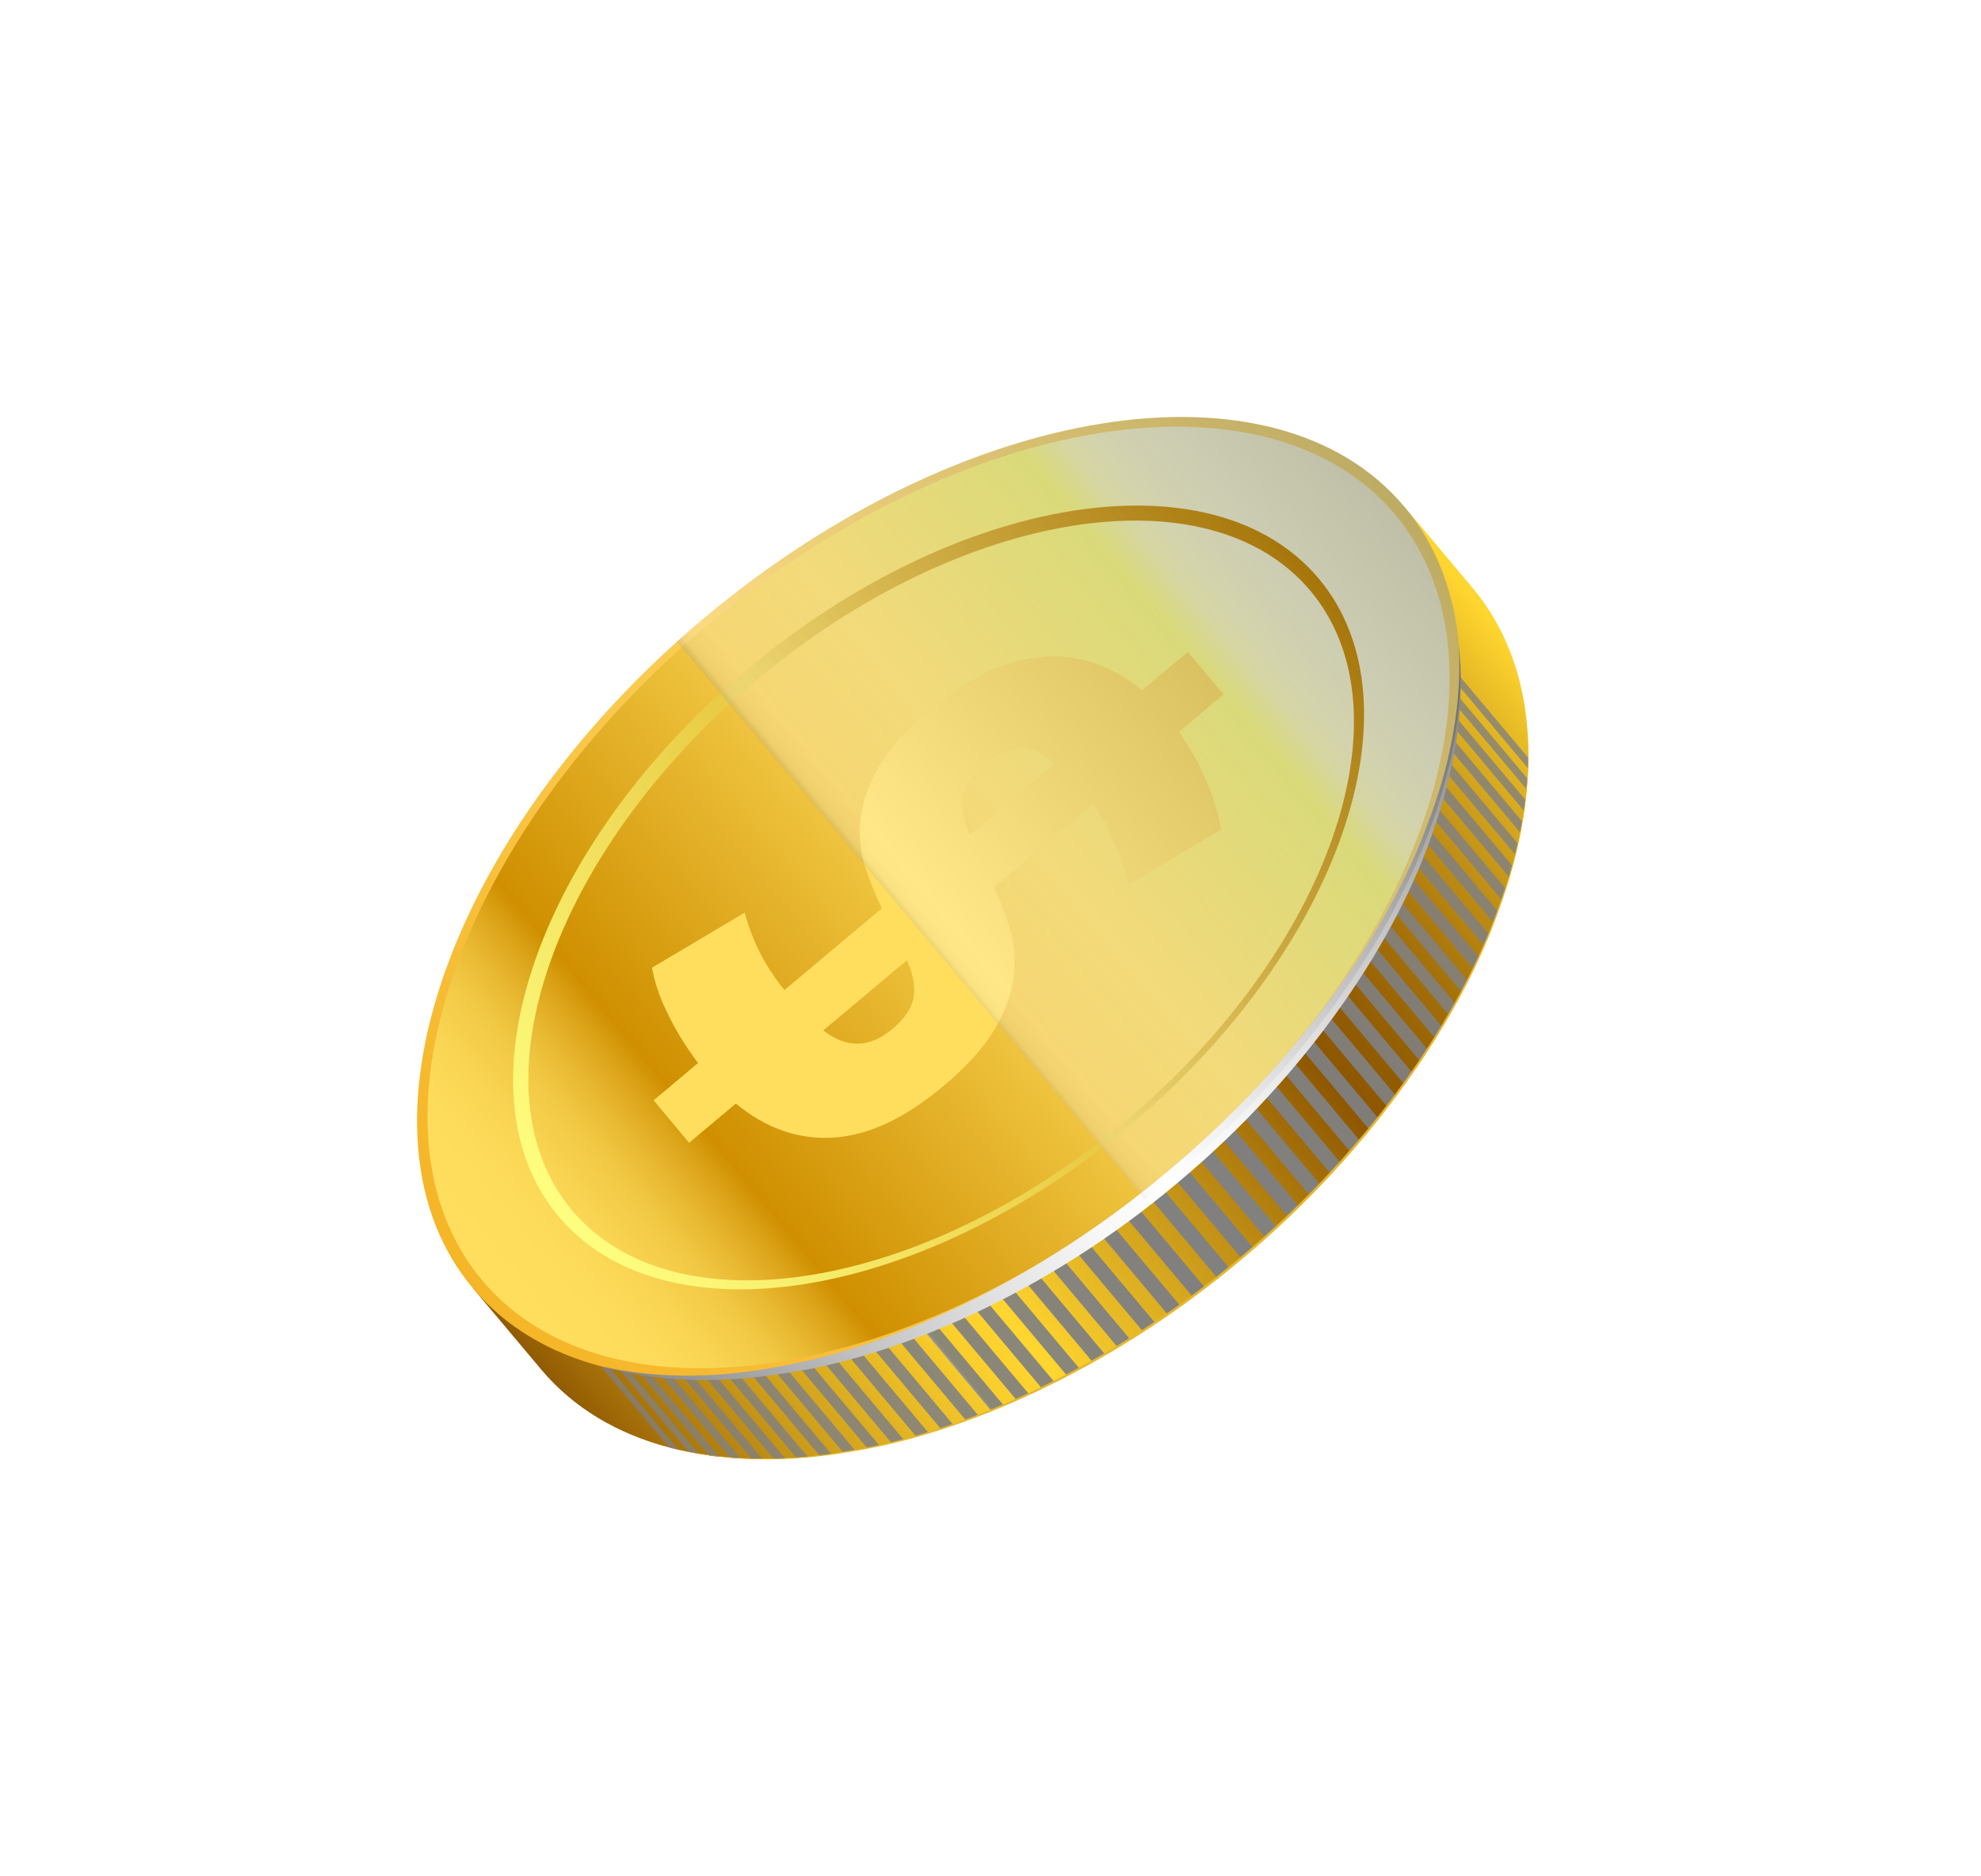 <svg width="38" height="36" viewBox="0 0 38 36" fill="none" xmlns="http://www.w3.org/2000/svg">
<g filter="url(#filter0_d)">
<path d="M9.071 20.715L10.38 22.274C12.863 25.234 18.877 24.277 23.811 20.138C28.745 15.999 30.732 10.242 28.247 7.28L26.938 5.721L9.071 20.717" fill="url(#paint0_linear)"/>
<path style="mix-blend-mode:overlay" opacity="0.9" d="M13.745 16.792L19.009 23.065C19.09 23.032 19.17 22.998 19.253 22.964L13.936 16.632L13.745 16.792Z" fill="url(#paint1_linear)"/>
<path style="mix-blend-mode:overlay" opacity="0.92" d="M14.526 16.138L19.982 22.634C20.064 22.596 20.142 22.556 20.225 22.515L14.728 15.967L14.526 16.138Z" fill="url(#paint2_linear)"/>
<path style="mix-blend-mode:overlay" opacity="0.91" d="M14.132 16.469L19.498 22.86C19.577 22.823 19.658 22.786 19.739 22.749L14.328 16.303L14.132 16.469Z" fill="url(#paint3_linear)"/>
<path style="mix-blend-mode:overlay" opacity="0.86" d="M12.321 17.987L17.099 23.682C17.172 23.664 17.254 23.645 17.334 23.622L12.489 17.846L12.321 17.987Z" fill="url(#paint4_linear)"/>
<path style="mix-blend-mode:overlay" opacity="0.93" d="M14.933 15.796L20.465 22.39C20.547 22.349 20.627 22.304 20.709 22.26L15.138 15.623L14.933 15.796Z" fill="url(#paint5_linear)"/>
<path style="mix-blend-mode:overlay" opacity="0.88" d="M13.009 17.41L18.047 23.415C18.127 23.39 18.206 23.363 18.285 23.336L13.189 17.26L13.009 17.41Z" fill="url(#paint6_linear)"/>
<path style="mix-blend-mode:overlay" opacity="0.89" d="M13.371 17.106L18.527 23.249C18.607 23.22 18.688 23.189 18.767 23.159L13.557 16.947L13.371 17.106Z" fill="url(#paint7_linear)"/>
<path style="mix-blend-mode:overlay" opacity="0.87" d="M12.658 17.704L17.571 23.558L17.809 23.489L12.832 17.557L12.658 17.704Z" fill="url(#paint8_linear)"/>
<path style="mix-blend-mode:overlay" opacity="0.98" d="M17.091 13.984L22.875 20.876L23.11 20.699L17.318 13.795L17.091 13.984Z" fill="url(#paint9_linear)"/>
<path style="mix-blend-mode:overlay" opacity="0.99" d="M17.545 13.603L23.345 20.513C23.423 20.452 23.501 20.389 23.578 20.326L17.771 13.409L17.545 13.603Z" fill="url(#paint10_linear)"/>
<path style="mix-blend-mode:overlay" opacity="0.85" d="M11.998 18.259L16.636 23.783C16.709 23.768 16.79 23.752 16.867 23.734L12.157 18.123L11.998 18.259Z" fill="url(#paint11_linear)"/>
<path style="mix-blend-mode:overlay" d="M18.004 13.219L23.811 20.138C23.884 20.073 23.965 20.008 24.04 19.943L18.233 13.024L18.004 13.219Z" fill="url(#paint12_linear)"/>
<path style="mix-blend-mode:overlay" opacity="0.95" d="M15.771 15.093L21.436 21.844L21.678 21.697L15.986 14.915L15.771 15.093Z" fill="url(#paint13_linear)"/>
<path style="mix-blend-mode:overlay" opacity="0.94" d="M15.351 15.448L20.956 22.127C21.035 22.08 21.117 22.035 21.198 21.986L15.563 15.271L15.351 15.448Z" fill="url(#paint14_linear)"/>
<path style="mix-blend-mode:overlay" opacity="0.96" d="M16.204 14.729L21.92 21.54C21.999 21.488 22.078 21.436 22.158 21.381L16.424 14.545L16.204 14.729Z" fill="url(#paint15_linear)"/>
<path style="mix-blend-mode:overlay" opacity="0.99" d="M18.464 12.83L24.264 19.74C24.337 19.675 24.411 19.608 24.484 19.541L18.69 12.637L18.464 12.83Z" fill="url(#paint16_linear)"/>
<path style="mix-blend-mode:overlay" opacity="0.97" d="M16.643 14.36L22.398 21.217C22.478 21.163 22.557 21.107 22.636 21.049L16.867 14.174L16.643 14.36Z" fill="url(#paint17_linear)"/>
<path style="mix-blend-mode:overlay" opacity="0.76" d="M9.773 20.126L12.832 23.77C12.893 23.789 12.955 23.803 13.019 23.817L9.858 20.053L9.772 20.127" fill="url(#paint18_linear)"/>
<path style="mix-blend-mode:overlay" opacity="0.82" d="M11.112 19.005L15.277 23.972C15.351 23.967 15.425 23.96 15.498 23.955L11.249 18.888L11.112 19.005Z" fill="url(#paint19_linear)"/>
<path style="mix-blend-mode:overlay" opacity="0.81" d="M10.845 19.225L14.844 23.993C14.917 23.993 14.991 23.987 15.064 23.986L10.976 19.116L10.845 19.225Z" fill="url(#paint20_linear)"/>
<path style="mix-blend-mode:overlay" opacity="0.83" d="M11.392 18.768L15.723 23.93C15.796 23.921 15.874 23.911 15.949 23.901L11.538 18.644L11.392 18.768Z" fill="url(#paint21_linear)"/>
<path style="mix-blend-mode:overlay" opacity="0.84" d="M11.687 18.52L16.176 23.868C16.249 23.857 16.327 23.843 16.405 23.831L11.841 18.391L11.687 18.52Z" fill="url(#paint22_linear)"/>
<path style="mix-blend-mode:overlay" opacity="0.79" d="M10.365 19.629L14.005 23.97C14.073 23.975 14.142 23.978 14.211 23.982L10.479 19.533L10.365 19.629Z" fill="url(#paint23_linear)"/>
<path style="mix-blend-mode:overlay" opacity="0.77" d="M9.952 19.976L13.209 23.856C13.274 23.869 13.337 23.881 13.404 23.892L10.047 19.894L9.952 19.976Z" fill="url(#paint24_linear)"/>
<path style="mix-blend-mode:overlay" opacity="0.78" d="M10.148 19.813L13.603 23.93C13.67 23.939 13.736 23.948 13.803 23.955L10.255 19.723L10.148 19.813Z" fill="url(#paint25_linear)"/>
<path style="mix-blend-mode:overlay" opacity="0.8" d="M10.596 19.434L14.418 23.991C14.487 23.991 14.559 23.995 14.63 23.995L10.72 19.331L10.596 19.434Z" fill="url(#paint26_linear)"/>
<path style="mix-blend-mode:overlay" opacity="0.93" d="M21.075 10.64L26.61 17.235C26.666 17.161 26.72 17.088 26.774 17.018L21.281 10.469L21.075 10.64Z" fill="url(#paint27_linear)"/>
<path style="mix-blend-mode:overlay" opacity="0.78" d="M25.863 6.627L29.312 10.744C29.312 10.675 29.318 10.61 29.318 10.543L25.963 6.544L25.863 6.627Z" fill="url(#paint28_linear)"/>
<path style="mix-blend-mode:overlay" opacity="0.81" d="M25.164 7.212L29.163 11.977C29.178 11.904 29.19 11.837 29.203 11.766L25.291 7.105L25.164 7.212Z" fill="url(#paint29_linear)"/>
<path style="mix-blend-mode:overlay" opacity="0.79" d="M25.642 6.808L29.284 11.145C29.29 11.075 29.295 11.009 29.3 10.94L25.755 6.716L25.642 6.808Z" fill="url(#paint30_linear)"/>
<path style="mix-blend-mode:overlay" opacity="0.82" d="M24.898 7.434L29.068 12.401C29.086 12.328 29.102 12.259 29.118 12.189L25.033 7.322L24.898 7.434Z" fill="url(#paint31_linear)"/>
<path style="mix-blend-mode:overlay" opacity="0.8" d="M25.413 7.002L29.236 11.56C29.247 11.486 29.256 11.421 29.265 11.352L25.531 6.904L25.413 7.002Z" fill="url(#paint32_linear)"/>
<path style="mix-blend-mode:overlay" opacity="0.94" d="M20.66 10.992L26.265 17.671C26.323 17.598 26.382 17.524 26.438 17.454L20.869 10.817L20.66 10.992Z" fill="url(#paint33_linear)"/>
<path style="mix-blend-mode:overlay" opacity="0.95" d="M20.238 11.346L25.898 18.095C25.961 18.022 26.022 17.954 26.082 17.882L20.448 11.167L20.238 11.346Z" fill="url(#paint34_linear)"/>
<path style="mix-blend-mode:overlay" opacity="0.92" d="M21.483 10.301L26.934 16.799C26.987 16.726 27.04 16.652 27.09 16.579L21.681 10.134L21.483 10.301Z" fill="url(#paint35_linear)"/>
<path style="mix-blend-mode:overlay" opacity="0.91" d="M21.878 9.969L27.239 16.358C27.29 16.285 27.337 16.211 27.387 16.138L22.072 9.804L21.878 9.969Z" fill="url(#paint36_linear)"/>
<path style="mix-blend-mode:overlay" opacity="0.83" d="M24.617 7.67L28.95 12.83C28.972 12.757 28.992 12.683 29.012 12.613L24.76 7.549L24.617 7.67Z" fill="url(#paint37_linear)"/>
<path style="mix-blend-mode:overlay" opacity="0.98" d="M18.917 12.452L24.701 19.344C24.774 19.275 24.843 19.208 24.912 19.14L19.142 12.265L18.917 12.452Z" fill="url(#paint38_linear)"/>
<path style="mix-blend-mode:overlay" opacity="0.97" d="M19.364 12.077L25.119 18.931C25.188 18.863 25.255 18.794 25.322 18.724L19.588 11.888L19.364 12.077Z" fill="url(#paint39_linear)"/>
<path style="mix-blend-mode:overlay" opacity="0.96" d="M19.805 11.707L25.52 18.517C25.585 18.449 25.649 18.378 25.713 18.308L20.021 11.527L19.805 11.707Z" fill="url(#paint40_linear)"/>
<path style="mix-blend-mode:overlay" opacity="0.9" d="M22.261 9.644L27.527 15.917C27.572 15.844 27.617 15.77 27.662 15.697L22.45 9.488L22.261 9.644Z" fill="url(#paint41_linear)"/>
<path style="mix-blend-mode:overlay" opacity="0.85" d="M24.011 8.179L28.649 13.705C28.678 13.631 28.705 13.558 28.732 13.484L24.172 8.047L24.011 8.179Z" fill="url(#paint42_linear)"/>
<path style="mix-blend-mode:overlay" opacity="0.86" d="M23.688 8.45L28.466 14.145C28.499 14.072 28.529 13.998 28.56 13.925L23.851 8.312L23.688 8.45Z" fill="url(#paint43_linear)"/>
<path style="mix-blend-mode:overlay" opacity="0.84" d="M24.319 7.917L28.807 13.266C28.832 13.192 28.858 13.119 28.881 13.05L24.47 7.791L24.319 7.917Z" fill="url(#paint44_linear)"/>
<path style="mix-blend-mode:overlay" opacity="0.88" d="M22.996 9.027L28.034 15.031C28.074 14.957 28.112 14.884 28.149 14.81L23.173 8.88L22.996 9.027Z" fill="url(#paint45_linear)"/>
<path style="mix-blend-mode:overlay" opacity="0.89" d="M22.638 9.333L27.792 15.476C27.835 15.403 27.877 15.329 27.918 15.256L22.819 9.179L22.638 9.333Z" fill="url(#paint46_linear)"/>
<path style="mix-blend-mode:overlay" opacity="0.87" d="M23.349 8.733L28.261 14.587C28.297 14.513 28.335 14.44 28.368 14.366L23.52 8.591L23.349 8.733Z" fill="url(#paint47_linear)"/>
<path d="M28.773 13.398C29.499 11.404 29.288 10.027 29.293 9.958C29.284 10.027 29.488 11.404 28.75 13.389C28.039 15.431 26.334 18 23.795 20.12C21.266 22.252 18.438 23.489 16.306 23.831C14.157 24.224 12.82 23.744 12.832 23.77C12.82 23.744 14.156 24.236 16.312 23.854C18.452 23.522 21.293 22.293 23.826 20.156C26.37 18.032 28.073 15.448 28.773 13.398Z" fill="#E7B72F"/>
<path d="M9.071 20.716C6.586 17.756 8.573 11.998 13.507 7.858C18.441 3.719 24.453 2.76 26.938 5.722C29.423 8.683 27.436 14.44 22.503 18.58C17.569 22.72 11.556 23.675 9.071 20.716Z" fill="url(#paint48_linear)"/>
<path d="M9.25 20.566C6.815 17.664 8.762 12.021 13.597 7.966C18.432 3.911 24.329 2.971 26.759 5.871C29.19 8.771 27.247 14.414 22.412 18.473C17.578 22.531 11.684 23.466 9.25 20.566Z" fill="url(#paint49_linear)"/>
<path d="M25.296 7.1C23.271 4.689 18.354 5.47 14.334 8.843C10.313 12.216 8.69 16.924 10.713 19.337C12.736 21.75 17.653 20.967 21.673 17.593C25.692 14.22 27.319 9.513 25.296 7.1ZM10.971 19.219C9.017 16.89 10.604 12.329 14.509 9.052C18.413 5.775 23.183 5.005 25.136 7.335C27.089 9.664 25.503 14.225 21.598 17.502C17.694 20.779 12.925 21.549 10.971 19.219Z" fill="url(#paint50_linear)"/>
<path d="M19.444 14.753C19.485 14.449 19.464 14.14 19.382 13.845C19.301 13.561 19.197 13.284 19.072 13.017L20.968 11.425C21.262 11.837 21.49 12.353 21.649 12.969L23.421 11.917L23.416 11.879C23.356 11.549 23.255 11.228 23.114 10.923C22.976 10.614 22.809 10.319 22.616 10.041L23.471 9.323L22.788 8.508L21.906 9.244C21.639 9.02 21.335 8.845 21.007 8.729C20.69 8.619 20.354 8.575 20.019 8.601C19.653 8.633 19.295 8.73 18.962 8.886C18.563 9.075 18.191 9.317 17.856 9.604C17.395 9.993 17.063 10.36 16.861 10.707C16.675 11.012 16.555 11.352 16.508 11.707C16.472 12.011 16.499 12.319 16.589 12.611C16.677 12.891 16.786 13.164 16.917 13.427L15.047 14.996C14.915 14.834 14.796 14.662 14.689 14.482C14.512 14.178 14.376 13.851 14.284 13.511L12.507 14.566C12.555 14.828 12.636 15.082 12.749 15.323C12.922 15.703 13.138 16.063 13.391 16.395L12.538 17.112L13.219 17.926L14.116 17.173C14.692 17.651 15.316 17.868 15.988 17.826C16.659 17.785 17.361 17.454 18.088 16.844C18.545 16.462 18.874 16.097 19.077 15.749C19.265 15.445 19.39 15.106 19.444 14.753ZM18.603 12.021C18.484 11.741 18.442 11.494 18.475 11.281C18.508 11.068 18.646 10.859 18.884 10.657C19.065 10.496 19.29 10.393 19.531 10.363C19.751 10.342 19.987 10.437 20.241 10.647L18.603 12.021ZM15.792 15.77L17.398 14.422C17.517 14.691 17.559 14.928 17.525 15.135C17.49 15.342 17.351 15.547 17.113 15.747C16.679 16.109 16.239 16.117 15.792 15.77Z" fill="url(#paint51_linear)"/>
<path style="mix-blend-mode:overlay" d="M27.521 11.858C28.233 9.821 27.974 8.439 27.986 8.397C27.972 8.439 28.152 9.825 27.384 11.81C26.649 13.831 24.931 16.361 22.409 18.467C19.897 20.586 17.107 21.838 14.984 22.211C12.898 22.625 11.565 22.204 11.523 22.211C11.565 22.206 12.88 22.701 15.01 22.354C17.168 22.051 20.044 20.842 22.592 18.691C25.157 16.552 26.846 13.933 27.521 11.858Z" fill="url(#paint52_linear)"/>
<path style="mix-blend-mode:screen" opacity="0.25" d="M22.503 18.579C27.436 14.439 29.423 8.683 26.938 5.721C24.453 2.759 18.438 3.715 13.507 7.858C13.33 8.005 13.157 8.157 12.987 8.309L21.967 19.012C22.147 18.871 22.326 18.727 22.503 18.579Z" fill="url(#paint53_linear)"/>
</g>
<defs>
<filter id="filter0_d" x="0" y="0" width="37.318" height="36" filterUnits="userSpaceOnUse" color-interpolation-filters="sRGB">
<feFlood flood-opacity="0" result="BackgroundImageFix"/>
<feColorMatrix in="SourceAlpha" type="matrix" values="0 0 0 0 0 0 0 0 0 0 0 0 0 0 0 0 0 0 127 0"/>
<feOffset dy="4"/>
<feGaussianBlur stdDeviation="4"/>
<feColorMatrix type="matrix" values="0 0 0 0 0 0 0 0 0 0 0 0 0 0 0 0 0 0 0.15 0"/>
<feBlend mode="normal" in2="BackgroundImageFix" result="effect1_dropShadow"/>
<feBlend mode="normal" in="SourceGraphic" in2="effect1_dropShadow" result="shape"/>
</filter>
<linearGradient id="paint0_linear" x1="13.02" y1="25.709" x2="30.982" y2="10.78" gradientUnits="userSpaceOnUse">
<stop stop-color="#8D5600"/>
<stop offset="0.04" stop-color="#A36E09"/>
<stop offset="0.13" stop-color="#CA9A19"/>
<stop offset="0.22" stop-color="#E7BA25"/>
<stop offset="0.28" stop-color="#F9CE2C"/>
<stop offset="0.33" stop-color="#FFD52F"/>
<stop offset="0.66" stop-color="#8D5600"/>
<stop offset="0.71" stop-color="#935D03"/>
<stop offset="0.78" stop-color="#A5710A"/>
<stop offset="0.86" stop-color="#C29116"/>
<stop offset="0.96" stop-color="#E9BD26"/>
<stop offset="1" stop-color="#FFD52F"/>
</linearGradient>
<linearGradient id="paint1_linear" x1="17.474" y1="21.508" x2="17.668" y2="21.347" gradientUnits="userSpaceOnUse">
<stop stop-color="#808080"/>
<stop offset="0.11" stop-color="#838383"/>
<stop offset="0.2" stop-color="#8D8D8D"/>
<stop offset="0.28" stop-color="#9E9E9E"/>
<stop offset="0.35" stop-color="#B6B6B6"/>
<stop offset="0.42" stop-color="#D5D5D5"/>
<stop offset="0.49" stop-color="#FAFAFA"/>
<stop offset="0.5" stop-color="white"/>
<stop offset="0.51" stop-color="#FAFAFA"/>
<stop offset="0.58" stop-color="#D5D5D5"/>
<stop offset="0.65" stop-color="#B6B6B6"/>
<stop offset="0.72" stop-color="#9E9E9E"/>
<stop offset="0.8" stop-color="#8D8D8D"/>
<stop offset="0.89" stop-color="#838383"/>
<stop offset="1" stop-color="#808080"/>
</linearGradient>
<linearGradient id="paint2_linear" x1="10422.6" y1="-32882.4" x2="10422.6" y2="-32906.4" gradientUnits="userSpaceOnUse">
<stop stop-color="#808080"/>
<stop offset="0.11" stop-color="#838383"/>
<stop offset="0.2" stop-color="#8D8D8D"/>
<stop offset="0.28" stop-color="#9E9E9E"/>
<stop offset="0.35" stop-color="#B6B6B6"/>
<stop offset="0.42" stop-color="#D5D5D5"/>
<stop offset="0.49" stop-color="#FAFAFA"/>
<stop offset="0.5" stop-color="white"/>
<stop offset="0.51" stop-color="#FAFAFA"/>
<stop offset="0.58" stop-color="#D5D5D5"/>
<stop offset="0.65" stop-color="#B6B6B6"/>
<stop offset="0.72" stop-color="#9E9E9E"/>
<stop offset="0.8" stop-color="#8D8D8D"/>
<stop offset="0.89" stop-color="#838383"/>
<stop offset="1" stop-color="#808080"/>
</linearGradient>
<linearGradient id="paint3_linear" x1="10250.6" y1="-32291.9" x2="10250.6" y2="-32314.8" gradientUnits="userSpaceOnUse">
<stop stop-color="#808080"/>
<stop offset="0.11" stop-color="#838383"/>
<stop offset="0.2" stop-color="#8D8D8D"/>
<stop offset="0.28" stop-color="#9E9E9E"/>
<stop offset="0.35" stop-color="#B6B6B6"/>
<stop offset="0.42" stop-color="#D5D5D5"/>
<stop offset="0.49" stop-color="#FAFAFA"/>
<stop offset="0.5" stop-color="white"/>
<stop offset="0.51" stop-color="#FAFAFA"/>
<stop offset="0.58" stop-color="#D5D5D5"/>
<stop offset="0.65" stop-color="#B6B6B6"/>
<stop offset="0.72" stop-color="#9E9E9E"/>
<stop offset="0.8" stop-color="#8D8D8D"/>
<stop offset="0.89" stop-color="#838383"/>
<stop offset="1" stop-color="#808080"/>
</linearGradient>
<linearGradient id="paint4_linear" x1="9133.5" y1="-28552.8" x2="9133.5" y2="-28570.2" gradientUnits="userSpaceOnUse">
<stop stop-color="#808080"/>
<stop offset="0.11" stop-color="#838383"/>
<stop offset="0.2" stop-color="#8D8D8D"/>
<stop offset="0.28" stop-color="#9E9E9E"/>
<stop offset="0.35" stop-color="#B6B6B6"/>
<stop offset="0.42" stop-color="#D5D5D5"/>
<stop offset="0.49" stop-color="#FAFAFA"/>
<stop offset="0.5" stop-color="white"/>
<stop offset="0.51" stop-color="#FAFAFA"/>
<stop offset="0.58" stop-color="#D5D5D5"/>
<stop offset="0.65" stop-color="#B6B6B6"/>
<stop offset="0.72" stop-color="#9E9E9E"/>
<stop offset="0.8" stop-color="#8D8D8D"/>
<stop offset="0.89" stop-color="#838383"/>
<stop offset="1" stop-color="#808080"/>
</linearGradient>
<linearGradient id="paint5_linear" x1="10568.5" y1="-33428.5" x2="10568.5" y2="-33453.4" gradientUnits="userSpaceOnUse">
<stop stop-color="#808080"/>
<stop offset="0.11" stop-color="#838383"/>
<stop offset="0.2" stop-color="#8D8D8D"/>
<stop offset="0.28" stop-color="#9E9E9E"/>
<stop offset="0.35" stop-color="#B6B6B6"/>
<stop offset="0.42" stop-color="#D5D5D5"/>
<stop offset="0.49" stop-color="#FAFAFA"/>
<stop offset="0.5" stop-color="white"/>
<stop offset="0.51" stop-color="#FAFAFA"/>
<stop offset="0.58" stop-color="#D5D5D5"/>
<stop offset="0.65" stop-color="#B6B6B6"/>
<stop offset="0.72" stop-color="#9E9E9E"/>
<stop offset="0.8" stop-color="#8D8D8D"/>
<stop offset="0.89" stop-color="#838383"/>
<stop offset="1" stop-color="#808080"/>
</linearGradient>
<linearGradient id="paint6_linear" x1="9626.91" y1="-30194.1" x2="9626.91" y2="-30213.7" gradientUnits="userSpaceOnUse">
<stop stop-color="#808080"/>
<stop offset="0.11" stop-color="#838383"/>
<stop offset="0.2" stop-color="#8D8D8D"/>
<stop offset="0.28" stop-color="#9E9E9E"/>
<stop offset="0.35" stop-color="#B6B6B6"/>
<stop offset="0.42" stop-color="#D5D5D5"/>
<stop offset="0.49" stop-color="#FAFAFA"/>
<stop offset="0.5" stop-color="white"/>
<stop offset="0.51" stop-color="#FAFAFA"/>
<stop offset="0.58" stop-color="#D5D5D5"/>
<stop offset="0.65" stop-color="#B6B6B6"/>
<stop offset="0.72" stop-color="#9E9E9E"/>
<stop offset="0.8" stop-color="#8D8D8D"/>
<stop offset="0.89" stop-color="#838383"/>
<stop offset="1" stop-color="#808080"/>
</linearGradient>
<linearGradient id="paint7_linear" x1="9850.73" y1="-30956.5" x2="9850.73" y2="-30977.3" gradientUnits="userSpaceOnUse">
<stop stop-color="#808080"/>
<stop offset="0.11" stop-color="#838383"/>
<stop offset="0.2" stop-color="#8D8D8D"/>
<stop offset="0.28" stop-color="#9E9E9E"/>
<stop offset="0.35" stop-color="#B6B6B6"/>
<stop offset="0.42" stop-color="#D5D5D5"/>
<stop offset="0.49" stop-color="#FAFAFA"/>
<stop offset="0.5" stop-color="white"/>
<stop offset="0.51" stop-color="#FAFAFA"/>
<stop offset="0.58" stop-color="#D5D5D5"/>
<stop offset="0.65" stop-color="#B6B6B6"/>
<stop offset="0.72" stop-color="#9E9E9E"/>
<stop offset="0.8" stop-color="#8D8D8D"/>
<stop offset="0.89" stop-color="#838383"/>
<stop offset="1" stop-color="#808080"/>
</linearGradient>
<linearGradient id="paint8_linear" x1="9390.99" y1="-29395.2" x2="9390.99" y2="-29413.7" gradientUnits="userSpaceOnUse">
<stop stop-color="#808080"/>
<stop offset="0.11" stop-color="#838383"/>
<stop offset="0.2" stop-color="#8D8D8D"/>
<stop offset="0.28" stop-color="#9E9E9E"/>
<stop offset="0.35" stop-color="#B6B6B6"/>
<stop offset="0.42" stop-color="#D5D5D5"/>
<stop offset="0.49" stop-color="#FAFAFA"/>
<stop offset="0.5" stop-color="white"/>
<stop offset="0.51" stop-color="#FAFAFA"/>
<stop offset="0.58" stop-color="#D5D5D5"/>
<stop offset="0.65" stop-color="#B6B6B6"/>
<stop offset="0.72" stop-color="#9E9E9E"/>
<stop offset="0.8" stop-color="#8D8D8D"/>
<stop offset="0.89" stop-color="#838383"/>
<stop offset="1" stop-color="#808080"/>
</linearGradient>
<linearGradient id="paint9_linear" x1="11029.5" y1="-35253" x2="11029.5" y2="-35281.5" gradientUnits="userSpaceOnUse">
<stop stop-color="#808080"/>
<stop offset="0.11" stop-color="#838383"/>
<stop offset="0.2" stop-color="#8D8D8D"/>
<stop offset="0.28" stop-color="#9E9E9E"/>
<stop offset="0.35" stop-color="#B6B6B6"/>
<stop offset="0.42" stop-color="#D5D5D5"/>
<stop offset="0.49" stop-color="#FAFAFA"/>
<stop offset="0.5" stop-color="white"/>
<stop offset="0.51" stop-color="#FAFAFA"/>
<stop offset="0.58" stop-color="#D5D5D5"/>
<stop offset="0.65" stop-color="#B6B6B6"/>
<stop offset="0.72" stop-color="#9E9E9E"/>
<stop offset="0.8" stop-color="#8D8D8D"/>
<stop offset="0.89" stop-color="#838383"/>
<stop offset="1" stop-color="#808080"/>
</linearGradient>
<linearGradient id="paint10_linear" x1="11054.8" y1="-35427.8" x2="11054.8" y2="-35456.7" gradientUnits="userSpaceOnUse">
<stop stop-color="#808080"/>
<stop offset="0.11" stop-color="#838383"/>
<stop offset="0.2" stop-color="#8D8D8D"/>
<stop offset="0.28" stop-color="#9E9E9E"/>
<stop offset="0.35" stop-color="#B6B6B6"/>
<stop offset="0.42" stop-color="#D5D5D5"/>
<stop offset="0.49" stop-color="#FAFAFA"/>
<stop offset="0.5" stop-color="white"/>
<stop offset="0.51" stop-color="#FAFAFA"/>
<stop offset="0.58" stop-color="#D5D5D5"/>
<stop offset="0.65" stop-color="#B6B6B6"/>
<stop offset="0.72" stop-color="#9E9E9E"/>
<stop offset="0.8" stop-color="#8D8D8D"/>
<stop offset="0.89" stop-color="#838383"/>
<stop offset="1" stop-color="#808080"/>
</linearGradient>
<linearGradient id="paint11_linear" x1="8862.6" y1="-27659.9" x2="8862.6" y2="-27676" gradientUnits="userSpaceOnUse">
<stop stop-color="#808080"/>
<stop offset="0.11" stop-color="#838383"/>
<stop offset="0.2" stop-color="#8D8D8D"/>
<stop offset="0.28" stop-color="#9E9E9E"/>
<stop offset="0.35" stop-color="#B6B6B6"/>
<stop offset="0.42" stop-color="#D5D5D5"/>
<stop offset="0.49" stop-color="#FAFAFA"/>
<stop offset="0.5" stop-color="white"/>
<stop offset="0.51" stop-color="#FAFAFA"/>
<stop offset="0.58" stop-color="#D5D5D5"/>
<stop offset="0.65" stop-color="#B6B6B6"/>
<stop offset="0.72" stop-color="#9E9E9E"/>
<stop offset="0.8" stop-color="#8D8D8D"/>
<stop offset="0.89" stop-color="#838383"/>
<stop offset="1" stop-color="#808080"/>
</linearGradient>
<linearGradient id="paint12_linear" x1="11062.1" y1="-35533.9" x2="11062.1" y2="-35563.1" gradientUnits="userSpaceOnUse">
<stop stop-color="#808080"/>
<stop offset="0.11" stop-color="#838383"/>
<stop offset="0.2" stop-color="#8D8D8D"/>
<stop offset="0.28" stop-color="#9E9E9E"/>
<stop offset="0.35" stop-color="#B6B6B6"/>
<stop offset="0.42" stop-color="#D5D5D5"/>
<stop offset="0.49" stop-color="#FAFAFA"/>
<stop offset="0.5" stop-color="white"/>
<stop offset="0.51" stop-color="#FAFAFA"/>
<stop offset="0.58" stop-color="#D5D5D5"/>
<stop offset="0.65" stop-color="#B6B6B6"/>
<stop offset="0.72" stop-color="#9E9E9E"/>
<stop offset="0.8" stop-color="#8D8D8D"/>
<stop offset="0.89" stop-color="#838383"/>
<stop offset="1" stop-color="#808080"/>
</linearGradient>
<linearGradient id="paint13_linear" x1="10814.7" y1="-34331.6" x2="10814.7" y2="-34358.2" gradientUnits="userSpaceOnUse">
<stop stop-color="#808080"/>
<stop offset="0.11" stop-color="#838383"/>
<stop offset="0.2" stop-color="#8D8D8D"/>
<stop offset="0.28" stop-color="#9E9E9E"/>
<stop offset="0.35" stop-color="#B6B6B6"/>
<stop offset="0.42" stop-color="#D5D5D5"/>
<stop offset="0.49" stop-color="#FAFAFA"/>
<stop offset="0.5" stop-color="white"/>
<stop offset="0.51" stop-color="#FAFAFA"/>
<stop offset="0.58" stop-color="#D5D5D5"/>
<stop offset="0.65" stop-color="#B6B6B6"/>
<stop offset="0.72" stop-color="#9E9E9E"/>
<stop offset="0.8" stop-color="#8D8D8D"/>
<stop offset="0.89" stop-color="#838383"/>
<stop offset="1" stop-color="#808080"/>
</linearGradient>
<linearGradient id="paint14_linear" x1="10701.9" y1="-33915.4" x2="10701.9" y2="-33941.1" gradientUnits="userSpaceOnUse">
<stop stop-color="#808080"/>
<stop offset="0.11" stop-color="#838383"/>
<stop offset="0.2" stop-color="#8D8D8D"/>
<stop offset="0.28" stop-color="#9E9E9E"/>
<stop offset="0.35" stop-color="#B6B6B6"/>
<stop offset="0.42" stop-color="#D5D5D5"/>
<stop offset="0.49" stop-color="#FAFAFA"/>
<stop offset="0.5" stop-color="white"/>
<stop offset="0.51" stop-color="#FAFAFA"/>
<stop offset="0.58" stop-color="#D5D5D5"/>
<stop offset="0.65" stop-color="#B6B6B6"/>
<stop offset="0.72" stop-color="#9E9E9E"/>
<stop offset="0.8" stop-color="#8D8D8D"/>
<stop offset="0.89" stop-color="#838383"/>
<stop offset="1" stop-color="#808080"/>
</linearGradient>
<linearGradient id="paint15_linear" x1="10904" y1="-34713.8" x2="10904" y2="-34740.9" gradientUnits="userSpaceOnUse">
<stop stop-color="#808080"/>
<stop offset="0.11" stop-color="#838383"/>
<stop offset="0.2" stop-color="#8D8D8D"/>
<stop offset="0.28" stop-color="#9E9E9E"/>
<stop offset="0.35" stop-color="#B6B6B6"/>
<stop offset="0.42" stop-color="#D5D5D5"/>
<stop offset="0.49" stop-color="#FAFAFA"/>
<stop offset="0.5" stop-color="white"/>
<stop offset="0.51" stop-color="#FAFAFA"/>
<stop offset="0.58" stop-color="#D5D5D5"/>
<stop offset="0.65" stop-color="#B6B6B6"/>
<stop offset="0.72" stop-color="#9E9E9E"/>
<stop offset="0.8" stop-color="#8D8D8D"/>
<stop offset="0.89" stop-color="#838383"/>
<stop offset="1" stop-color="#808080"/>
</linearGradient>
<linearGradient id="paint16_linear" x1="11032.6" y1="-35533.5" x2="11032.6" y2="-35562.3" gradientUnits="userSpaceOnUse">
<stop stop-color="#808080"/>
<stop offset="0.11" stop-color="#838383"/>
<stop offset="0.2" stop-color="#8D8D8D"/>
<stop offset="0.28" stop-color="#9E9E9E"/>
<stop offset="0.35" stop-color="#B6B6B6"/>
<stop offset="0.42" stop-color="#D5D5D5"/>
<stop offset="0.49" stop-color="#FAFAFA"/>
<stop offset="0.5" stop-color="white"/>
<stop offset="0.51" stop-color="#FAFAFA"/>
<stop offset="0.58" stop-color="#D5D5D5"/>
<stop offset="0.65" stop-color="#B6B6B6"/>
<stop offset="0.72" stop-color="#9E9E9E"/>
<stop offset="0.8" stop-color="#8D8D8D"/>
<stop offset="0.89" stop-color="#838383"/>
<stop offset="1" stop-color="#808080"/>
</linearGradient>
<linearGradient id="paint17_linear" x1="10979.1" y1="-35010" x2="10979.1" y2="-35037.8" gradientUnits="userSpaceOnUse">
<stop stop-color="#808080"/>
<stop offset="0.11" stop-color="#838383"/>
<stop offset="0.2" stop-color="#8D8D8D"/>
<stop offset="0.28" stop-color="#9E9E9E"/>
<stop offset="0.35" stop-color="#B6B6B6"/>
<stop offset="0.42" stop-color="#D5D5D5"/>
<stop offset="0.49" stop-color="#FAFAFA"/>
<stop offset="0.5" stop-color="white"/>
<stop offset="0.51" stop-color="#FAFAFA"/>
<stop offset="0.58" stop-color="#D5D5D5"/>
<stop offset="0.65" stop-color="#B6B6B6"/>
<stop offset="0.72" stop-color="#9E9E9E"/>
<stop offset="0.8" stop-color="#8D8D8D"/>
<stop offset="0.89" stop-color="#838383"/>
<stop offset="1" stop-color="#808080"/>
</linearGradient>
<linearGradient id="paint18_linear" x1="5860.47" y1="-18238.9" x2="5860.47" y2="-18244.7" gradientUnits="userSpaceOnUse">
<stop stop-color="#808080"/>
<stop offset="0.11" stop-color="#838383"/>
<stop offset="0.2" stop-color="#8D8D8D"/>
<stop offset="0.28" stop-color="#9E9E9E"/>
<stop offset="0.35" stop-color="#B6B6B6"/>
<stop offset="0.42" stop-color="#D5D5D5"/>
<stop offset="0.49" stop-color="#FAFAFA"/>
<stop offset="0.5" stop-color="white"/>
<stop offset="0.51" stop-color="#FAFAFA"/>
<stop offset="0.58" stop-color="#D5D5D5"/>
<stop offset="0.65" stop-color="#B6B6B6"/>
<stop offset="0.72" stop-color="#9E9E9E"/>
<stop offset="0.8" stop-color="#8D8D8D"/>
<stop offset="0.89" stop-color="#838383"/>
<stop offset="1" stop-color="#808080"/>
</linearGradient>
<linearGradient id="paint19_linear" x1="7963.89" y1="-24764.4" x2="7963.89" y2="-24777" gradientUnits="userSpaceOnUse">
<stop stop-color="#808080"/>
<stop offset="0.11" stop-color="#838383"/>
<stop offset="0.2" stop-color="#8D8D8D"/>
<stop offset="0.28" stop-color="#9E9E9E"/>
<stop offset="0.35" stop-color="#B6B6B6"/>
<stop offset="0.42" stop-color="#D5D5D5"/>
<stop offset="0.49" stop-color="#FAFAFA"/>
<stop offset="0.5" stop-color="white"/>
<stop offset="0.51" stop-color="#FAFAFA"/>
<stop offset="0.58" stop-color="#D5D5D5"/>
<stop offset="0.65" stop-color="#B6B6B6"/>
<stop offset="0.72" stop-color="#9E9E9E"/>
<stop offset="0.8" stop-color="#8D8D8D"/>
<stop offset="0.89" stop-color="#838383"/>
<stop offset="1" stop-color="#808080"/>
</linearGradient>
<linearGradient id="paint20_linear" x1="7653.61" y1="-23727.2" x2="7653.61" y2="-23738.7" gradientUnits="userSpaceOnUse">
<stop stop-color="#808080"/>
<stop offset="0.11" stop-color="#838383"/>
<stop offset="0.2" stop-color="#8D8D8D"/>
<stop offset="0.28" stop-color="#9E9E9E"/>
<stop offset="0.35" stop-color="#B6B6B6"/>
<stop offset="0.42" stop-color="#D5D5D5"/>
<stop offset="0.49" stop-color="#FAFAFA"/>
<stop offset="0.5" stop-color="white"/>
<stop offset="0.51" stop-color="#FAFAFA"/>
<stop offset="0.58" stop-color="#D5D5D5"/>
<stop offset="0.65" stop-color="#B6B6B6"/>
<stop offset="0.72" stop-color="#9E9E9E"/>
<stop offset="0.8" stop-color="#8D8D8D"/>
<stop offset="0.89" stop-color="#838383"/>
<stop offset="1" stop-color="#808080"/>
</linearGradient>
<linearGradient id="paint21_linear" x1="8281.07" y1="-25772.8" x2="8281.07" y2="-25786.5" gradientUnits="userSpaceOnUse">
<stop stop-color="#808080"/>
<stop offset="0.11" stop-color="#838383"/>
<stop offset="0.2" stop-color="#8D8D8D"/>
<stop offset="0.28" stop-color="#9E9E9E"/>
<stop offset="0.35" stop-color="#B6B6B6"/>
<stop offset="0.42" stop-color="#D5D5D5"/>
<stop offset="0.49" stop-color="#FAFAFA"/>
<stop offset="0.5" stop-color="white"/>
<stop offset="0.51" stop-color="#FAFAFA"/>
<stop offset="0.58" stop-color="#D5D5D5"/>
<stop offset="0.65" stop-color="#B6B6B6"/>
<stop offset="0.72" stop-color="#9E9E9E"/>
<stop offset="0.8" stop-color="#8D8D8D"/>
<stop offset="0.89" stop-color="#838383"/>
<stop offset="1" stop-color="#808080"/>
</linearGradient>
<linearGradient id="paint22_linear" x1="8581.12" y1="-26734.4" x2="8581.12" y2="-26749.3" gradientUnits="userSpaceOnUse">
<stop stop-color="#808080"/>
<stop offset="0.11" stop-color="#838383"/>
<stop offset="0.2" stop-color="#8D8D8D"/>
<stop offset="0.28" stop-color="#9E9E9E"/>
<stop offset="0.35" stop-color="#B6B6B6"/>
<stop offset="0.42" stop-color="#D5D5D5"/>
<stop offset="0.49" stop-color="#FAFAFA"/>
<stop offset="0.5" stop-color="white"/>
<stop offset="0.51" stop-color="#FAFAFA"/>
<stop offset="0.58" stop-color="#D5D5D5"/>
<stop offset="0.65" stop-color="#B6B6B6"/>
<stop offset="0.72" stop-color="#9E9E9E"/>
<stop offset="0.8" stop-color="#8D8D8D"/>
<stop offset="0.89" stop-color="#838383"/>
<stop offset="1" stop-color="#808080"/>
</linearGradient>
<linearGradient id="paint23_linear" x1="6962.38" y1="-21605.6" x2="6962.38" y2="-21614.7" gradientUnits="userSpaceOnUse">
<stop stop-color="#808080"/>
<stop offset="0.11" stop-color="#838383"/>
<stop offset="0.2" stop-color="#8D8D8D"/>
<stop offset="0.28" stop-color="#9E9E9E"/>
<stop offset="0.35" stop-color="#B6B6B6"/>
<stop offset="0.42" stop-color="#D5D5D5"/>
<stop offset="0.49" stop-color="#FAFAFA"/>
<stop offset="0.5" stop-color="white"/>
<stop offset="0.51" stop-color="#FAFAFA"/>
<stop offset="0.58" stop-color="#D5D5D5"/>
<stop offset="0.65" stop-color="#B6B6B6"/>
<stop offset="0.72" stop-color="#9E9E9E"/>
<stop offset="0.8" stop-color="#8D8D8D"/>
<stop offset="0.89" stop-color="#838383"/>
<stop offset="1" stop-color="#808080"/>
</linearGradient>
<linearGradient id="paint24_linear" x1="6235.99" y1="-19385.5" x2="6235.99" y2="-19392.4" gradientUnits="userSpaceOnUse">
<stop stop-color="#808080"/>
<stop offset="0.11" stop-color="#838383"/>
<stop offset="0.2" stop-color="#8D8D8D"/>
<stop offset="0.28" stop-color="#9E9E9E"/>
<stop offset="0.35" stop-color="#B6B6B6"/>
<stop offset="0.42" stop-color="#D5D5D5"/>
<stop offset="0.49" stop-color="#FAFAFA"/>
<stop offset="0.5" stop-color="white"/>
<stop offset="0.51" stop-color="#FAFAFA"/>
<stop offset="0.58" stop-color="#D5D5D5"/>
<stop offset="0.65" stop-color="#B6B6B6"/>
<stop offset="0.72" stop-color="#9E9E9E"/>
<stop offset="0.8" stop-color="#8D8D8D"/>
<stop offset="0.89" stop-color="#838383"/>
<stop offset="1" stop-color="#808080"/>
</linearGradient>
<linearGradient id="paint25_linear" x1="6609.49" y1="-20535.1" x2="6609.49" y2="-20543.1" gradientUnits="userSpaceOnUse">
<stop stop-color="#808080"/>
<stop offset="0.11" stop-color="#838383"/>
<stop offset="0.2" stop-color="#8D8D8D"/>
<stop offset="0.28" stop-color="#9E9E9E"/>
<stop offset="0.35" stop-color="#B6B6B6"/>
<stop offset="0.42" stop-color="#D5D5D5"/>
<stop offset="0.49" stop-color="#FAFAFA"/>
<stop offset="0.5" stop-color="white"/>
<stop offset="0.51" stop-color="#FAFAFA"/>
<stop offset="0.58" stop-color="#D5D5D5"/>
<stop offset="0.65" stop-color="#B6B6B6"/>
<stop offset="0.72" stop-color="#9E9E9E"/>
<stop offset="0.8" stop-color="#8D8D8D"/>
<stop offset="0.89" stop-color="#838383"/>
<stop offset="1" stop-color="#808080"/>
</linearGradient>
<linearGradient id="paint26_linear" x1="7310.44" y1="-22672" x2="7310.44" y2="-22682.2" gradientUnits="userSpaceOnUse">
<stop stop-color="#808080"/>
<stop offset="0.11" stop-color="#838383"/>
<stop offset="0.2" stop-color="#8D8D8D"/>
<stop offset="0.28" stop-color="#9E9E9E"/>
<stop offset="0.35" stop-color="#B6B6B6"/>
<stop offset="0.42" stop-color="#D5D5D5"/>
<stop offset="0.49" stop-color="#FAFAFA"/>
<stop offset="0.5" stop-color="white"/>
<stop offset="0.51" stop-color="#FAFAFA"/>
<stop offset="0.58" stop-color="#D5D5D5"/>
<stop offset="0.65" stop-color="#B6B6B6"/>
<stop offset="0.72" stop-color="#9E9E9E"/>
<stop offset="0.8" stop-color="#8D8D8D"/>
<stop offset="0.89" stop-color="#838383"/>
<stop offset="1" stop-color="#808080"/>
</linearGradient>
<linearGradient id="paint27_linear" x1="10431.4" y1="-34164.6" x2="10431.4" y2="-34189.2" gradientUnits="userSpaceOnUse">
<stop stop-color="#808080"/>
<stop offset="0.11" stop-color="#838383"/>
<stop offset="0.2" stop-color="#8D8D8D"/>
<stop offset="0.28" stop-color="#9E9E9E"/>
<stop offset="0.35" stop-color="#B6B6B6"/>
<stop offset="0.42" stop-color="#D5D5D5"/>
<stop offset="0.49" stop-color="#FAFAFA"/>
<stop offset="0.5" stop-color="white"/>
<stop offset="0.51" stop-color="#FAFAFA"/>
<stop offset="0.58" stop-color="#D5D5D5"/>
<stop offset="0.65" stop-color="#B6B6B6"/>
<stop offset="0.72" stop-color="#9E9E9E"/>
<stop offset="0.8" stop-color="#8D8D8D"/>
<stop offset="0.89" stop-color="#838383"/>
<stop offset="1" stop-color="#808080"/>
</linearGradient>
<linearGradient id="paint28_linear" x1="6262.09" y1="-21562.9" x2="6262.09" y2="-21570.5" gradientUnits="userSpaceOnUse">
<stop stop-color="#808080"/>
<stop offset="0.11" stop-color="#838383"/>
<stop offset="0.2" stop-color="#8D8D8D"/>
<stop offset="0.28" stop-color="#9E9E9E"/>
<stop offset="0.35" stop-color="#B6B6B6"/>
<stop offset="0.42" stop-color="#D5D5D5"/>
<stop offset="0.49" stop-color="#FAFAFA"/>
<stop offset="0.5" stop-color="white"/>
<stop offset="0.51" stop-color="#FAFAFA"/>
<stop offset="0.58" stop-color="#D5D5D5"/>
<stop offset="0.65" stop-color="#B6B6B6"/>
<stop offset="0.72" stop-color="#9E9E9E"/>
<stop offset="0.8" stop-color="#8D8D8D"/>
<stop offset="0.89" stop-color="#838383"/>
<stop offset="1" stop-color="#808080"/>
</linearGradient>
<linearGradient id="paint29_linear" x1="7336.79" y1="-24956.7" x2="7336.79" y2="-24967.8" gradientUnits="userSpaceOnUse">
<stop stop-color="#808080"/>
<stop offset="0.11" stop-color="#838383"/>
<stop offset="0.2" stop-color="#8D8D8D"/>
<stop offset="0.28" stop-color="#9E9E9E"/>
<stop offset="0.35" stop-color="#B6B6B6"/>
<stop offset="0.42" stop-color="#D5D5D5"/>
<stop offset="0.49" stop-color="#FAFAFA"/>
<stop offset="0.5" stop-color="white"/>
<stop offset="0.51" stop-color="#FAFAFA"/>
<stop offset="0.58" stop-color="#D5D5D5"/>
<stop offset="0.65" stop-color="#B6B6B6"/>
<stop offset="0.72" stop-color="#9E9E9E"/>
<stop offset="0.8" stop-color="#8D8D8D"/>
<stop offset="0.89" stop-color="#838383"/>
<stop offset="1" stop-color="#808080"/>
</linearGradient>
<linearGradient id="paint30_linear" x1="6633.99" y1="-22723.8" x2="6633.99" y2="-22732.5" gradientUnits="userSpaceOnUse">
<stop stop-color="#808080"/>
<stop offset="0.11" stop-color="#838383"/>
<stop offset="0.2" stop-color="#8D8D8D"/>
<stop offset="0.28" stop-color="#9E9E9E"/>
<stop offset="0.35" stop-color="#B6B6B6"/>
<stop offset="0.42" stop-color="#D5D5D5"/>
<stop offset="0.49" stop-color="#FAFAFA"/>
<stop offset="0.5" stop-color="white"/>
<stop offset="0.51" stop-color="#FAFAFA"/>
<stop offset="0.58" stop-color="#D5D5D5"/>
<stop offset="0.65" stop-color="#B6B6B6"/>
<stop offset="0.72" stop-color="#9E9E9E"/>
<stop offset="0.8" stop-color="#8D8D8D"/>
<stop offset="0.89" stop-color="#838383"/>
<stop offset="1" stop-color="#808080"/>
</linearGradient>
<linearGradient id="paint31_linear" x1="7674.08" y1="-25994.7" x2="7674.08" y2="-26006.9" gradientUnits="userSpaceOnUse">
<stop stop-color="#808080"/>
<stop offset="0.11" stop-color="#838383"/>
<stop offset="0.2" stop-color="#8D8D8D"/>
<stop offset="0.28" stop-color="#9E9E9E"/>
<stop offset="0.35" stop-color="#B6B6B6"/>
<stop offset="0.42" stop-color="#D5D5D5"/>
<stop offset="0.49" stop-color="#FAFAFA"/>
<stop offset="0.5" stop-color="white"/>
<stop offset="0.51" stop-color="#FAFAFA"/>
<stop offset="0.58" stop-color="#D5D5D5"/>
<stop offset="0.65" stop-color="#B6B6B6"/>
<stop offset="0.72" stop-color="#9E9E9E"/>
<stop offset="0.8" stop-color="#8D8D8D"/>
<stop offset="0.89" stop-color="#838383"/>
<stop offset="1" stop-color="#808080"/>
</linearGradient>
<linearGradient id="paint32_linear" x1="6991.8" y1="-23870.2" x2="6991.8" y2="-23880" gradientUnits="userSpaceOnUse">
<stop stop-color="#808080"/>
<stop offset="0.11" stop-color="#838383"/>
<stop offset="0.2" stop-color="#8D8D8D"/>
<stop offset="0.28" stop-color="#9E9E9E"/>
<stop offset="0.35" stop-color="#B6B6B6"/>
<stop offset="0.42" stop-color="#D5D5D5"/>
<stop offset="0.49" stop-color="#FAFAFA"/>
<stop offset="0.5" stop-color="white"/>
<stop offset="0.51" stop-color="#FAFAFA"/>
<stop offset="0.58" stop-color="#D5D5D5"/>
<stop offset="0.65" stop-color="#B6B6B6"/>
<stop offset="0.72" stop-color="#9E9E9E"/>
<stop offset="0.8" stop-color="#8D8D8D"/>
<stop offset="0.89" stop-color="#838383"/>
<stop offset="1" stop-color="#808080"/>
</linearGradient>
<linearGradient id="paint33_linear" x1="10579" y1="-34559.3" x2="10579" y2="-34584.7" gradientUnits="userSpaceOnUse">
<stop stop-color="#808080"/>
<stop offset="0.11" stop-color="#838383"/>
<stop offset="0.2" stop-color="#8D8D8D"/>
<stop offset="0.28" stop-color="#9E9E9E"/>
<stop offset="0.35" stop-color="#B6B6B6"/>
<stop offset="0.42" stop-color="#D5D5D5"/>
<stop offset="0.49" stop-color="#FAFAFA"/>
<stop offset="0.5" stop-color="white"/>
<stop offset="0.51" stop-color="#FAFAFA"/>
<stop offset="0.58" stop-color="#D5D5D5"/>
<stop offset="0.65" stop-color="#B6B6B6"/>
<stop offset="0.72" stop-color="#9E9E9E"/>
<stop offset="0.8" stop-color="#8D8D8D"/>
<stop offset="0.89" stop-color="#838383"/>
<stop offset="1" stop-color="#808080"/>
</linearGradient>
<linearGradient id="paint34_linear" x1="10703.3" y1="-34881.2" x2="10703.3" y2="-34907.4" gradientUnits="userSpaceOnUse">
<stop stop-color="#808080"/>
<stop offset="0.11" stop-color="#838383"/>
<stop offset="0.2" stop-color="#8D8D8D"/>
<stop offset="0.28" stop-color="#9E9E9E"/>
<stop offset="0.35" stop-color="#B6B6B6"/>
<stop offset="0.42" stop-color="#D5D5D5"/>
<stop offset="0.49" stop-color="#FAFAFA"/>
<stop offset="0.5" stop-color="white"/>
<stop offset="0.51" stop-color="#FAFAFA"/>
<stop offset="0.58" stop-color="#D5D5D5"/>
<stop offset="0.65" stop-color="#B6B6B6"/>
<stop offset="0.72" stop-color="#9E9E9E"/>
<stop offset="0.8" stop-color="#8D8D8D"/>
<stop offset="0.89" stop-color="#838383"/>
<stop offset="1" stop-color="#808080"/>
</linearGradient>
<linearGradient id="paint35_linear" x1="10259.3" y1="-33707.9" x2="10259.3" y2="-33731.6" gradientUnits="userSpaceOnUse">
<stop stop-color="#808080"/>
<stop offset="0.11" stop-color="#838383"/>
<stop offset="0.2" stop-color="#8D8D8D"/>
<stop offset="0.28" stop-color="#9E9E9E"/>
<stop offset="0.35" stop-color="#B6B6B6"/>
<stop offset="0.42" stop-color="#D5D5D5"/>
<stop offset="0.49" stop-color="#FAFAFA"/>
<stop offset="0.5" stop-color="white"/>
<stop offset="0.51" stop-color="#FAFAFA"/>
<stop offset="0.58" stop-color="#D5D5D5"/>
<stop offset="0.65" stop-color="#B6B6B6"/>
<stop offset="0.72" stop-color="#9E9E9E"/>
<stop offset="0.8" stop-color="#8D8D8D"/>
<stop offset="0.89" stop-color="#838383"/>
<stop offset="1" stop-color="#808080"/>
</linearGradient>
<linearGradient id="paint36_linear" x1="10073.2" y1="-33192.9" x2="10073.2" y2="-33215.5" gradientUnits="userSpaceOnUse">
<stop stop-color="#808080"/>
<stop offset="0.11" stop-color="#838383"/>
<stop offset="0.2" stop-color="#8D8D8D"/>
<stop offset="0.28" stop-color="#9E9E9E"/>
<stop offset="0.35" stop-color="#B6B6B6"/>
<stop offset="0.42" stop-color="#D5D5D5"/>
<stop offset="0.49" stop-color="#FAFAFA"/>
<stop offset="0.5" stop-color="white"/>
<stop offset="0.51" stop-color="#FAFAFA"/>
<stop offset="0.58" stop-color="#D5D5D5"/>
<stop offset="0.65" stop-color="#B6B6B6"/>
<stop offset="0.72" stop-color="#9E9E9E"/>
<stop offset="0.8" stop-color="#8D8D8D"/>
<stop offset="0.89" stop-color="#838383"/>
<stop offset="1" stop-color="#808080"/>
</linearGradient>
<linearGradient id="paint37_linear" x1="7995.83" y1="-26999.2" x2="7995.83" y2="-27012.6" gradientUnits="userSpaceOnUse">
<stop stop-color="#808080"/>
<stop offset="0.11" stop-color="#838383"/>
<stop offset="0.2" stop-color="#8D8D8D"/>
<stop offset="0.28" stop-color="#9E9E9E"/>
<stop offset="0.35" stop-color="#B6B6B6"/>
<stop offset="0.42" stop-color="#D5D5D5"/>
<stop offset="0.49" stop-color="#FAFAFA"/>
<stop offset="0.5" stop-color="white"/>
<stop offset="0.51" stop-color="#FAFAFA"/>
<stop offset="0.58" stop-color="#D5D5D5"/>
<stop offset="0.65" stop-color="#B6B6B6"/>
<stop offset="0.72" stop-color="#9E9E9E"/>
<stop offset="0.8" stop-color="#8D8D8D"/>
<stop offset="0.89" stop-color="#838383"/>
<stop offset="1" stop-color="#808080"/>
</linearGradient>
<linearGradient id="paint38_linear" x1="10985" y1="-35473.1" x2="10985" y2="-35501.4" gradientUnits="userSpaceOnUse">
<stop stop-color="#808080"/>
<stop offset="0.11" stop-color="#838383"/>
<stop offset="0.2" stop-color="#8D8D8D"/>
<stop offset="0.28" stop-color="#9E9E9E"/>
<stop offset="0.35" stop-color="#B6B6B6"/>
<stop offset="0.42" stop-color="#D5D5D5"/>
<stop offset="0.49" stop-color="#FAFAFA"/>
<stop offset="0.5" stop-color="white"/>
<stop offset="0.51" stop-color="#FAFAFA"/>
<stop offset="0.58" stop-color="#D5D5D5"/>
<stop offset="0.65" stop-color="#B6B6B6"/>
<stop offset="0.72" stop-color="#9E9E9E"/>
<stop offset="0.8" stop-color="#8D8D8D"/>
<stop offset="0.89" stop-color="#838383"/>
<stop offset="1" stop-color="#808080"/>
</linearGradient>
<linearGradient id="paint39_linear" x1="10915" y1="-35352.6" x2="10915" y2="-35380.4" gradientUnits="userSpaceOnUse">
<stop stop-color="#808080"/>
<stop offset="0.11" stop-color="#838383"/>
<stop offset="0.2" stop-color="#8D8D8D"/>
<stop offset="0.28" stop-color="#9E9E9E"/>
<stop offset="0.35" stop-color="#B6B6B6"/>
<stop offset="0.42" stop-color="#D5D5D5"/>
<stop offset="0.49" stop-color="#FAFAFA"/>
<stop offset="0.5" stop-color="white"/>
<stop offset="0.51" stop-color="#FAFAFA"/>
<stop offset="0.58" stop-color="#D5D5D5"/>
<stop offset="0.65" stop-color="#B6B6B6"/>
<stop offset="0.72" stop-color="#9E9E9E"/>
<stop offset="0.8" stop-color="#8D8D8D"/>
<stop offset="0.89" stop-color="#838383"/>
<stop offset="1" stop-color="#808080"/>
</linearGradient>
<linearGradient id="paint40_linear" x1="10822.9" y1="-35141.9" x2="10822.9" y2="-35168.8" gradientUnits="userSpaceOnUse">
<stop stop-color="#808080"/>
<stop offset="0.11" stop-color="#838383"/>
<stop offset="0.2" stop-color="#8D8D8D"/>
<stop offset="0.28" stop-color="#9E9E9E"/>
<stop offset="0.35" stop-color="#B6B6B6"/>
<stop offset="0.42" stop-color="#D5D5D5"/>
<stop offset="0.49" stop-color="#FAFAFA"/>
<stop offset="0.5" stop-color="white"/>
<stop offset="0.51" stop-color="#FAFAFA"/>
<stop offset="0.58" stop-color="#D5D5D5"/>
<stop offset="0.65" stop-color="#B6B6B6"/>
<stop offset="0.72" stop-color="#9E9E9E"/>
<stop offset="0.8" stop-color="#8D8D8D"/>
<stop offset="0.89" stop-color="#838383"/>
<stop offset="1" stop-color="#808080"/>
</linearGradient>
<linearGradient id="paint41_linear" x1="9873.42" y1="-32600.5" x2="9873.42" y2="-32622.1" gradientUnits="userSpaceOnUse">
<stop stop-color="#808080"/>
<stop offset="0.11" stop-color="#838383"/>
<stop offset="0.2" stop-color="#8D8D8D"/>
<stop offset="0.28" stop-color="#9E9E9E"/>
<stop offset="0.35" stop-color="#B6B6B6"/>
<stop offset="0.42" stop-color="#D5D5D5"/>
<stop offset="0.49" stop-color="#FAFAFA"/>
<stop offset="0.5" stop-color="white"/>
<stop offset="0.51" stop-color="#FAFAFA"/>
<stop offset="0.58" stop-color="#D5D5D5"/>
<stop offset="0.65" stop-color="#B6B6B6"/>
<stop offset="0.72" stop-color="#9E9E9E"/>
<stop offset="0.8" stop-color="#8D8D8D"/>
<stop offset="0.89" stop-color="#838383"/>
<stop offset="1" stop-color="#808080"/>
</linearGradient>
<linearGradient id="paint42_linear" x1="8603.85" y1="-28866.3" x2="8603.85" y2="-28882.1" gradientUnits="userSpaceOnUse">
<stop stop-color="#808080"/>
<stop offset="0.11" stop-color="#838383"/>
<stop offset="0.2" stop-color="#8D8D8D"/>
<stop offset="0.28" stop-color="#9E9E9E"/>
<stop offset="0.35" stop-color="#B6B6B6"/>
<stop offset="0.42" stop-color="#D5D5D5"/>
<stop offset="0.49" stop-color="#FAFAFA"/>
<stop offset="0.5" stop-color="white"/>
<stop offset="0.51" stop-color="#FAFAFA"/>
<stop offset="0.58" stop-color="#D5D5D5"/>
<stop offset="0.65" stop-color="#B6B6B6"/>
<stop offset="0.72" stop-color="#9E9E9E"/>
<stop offset="0.8" stop-color="#8D8D8D"/>
<stop offset="0.89" stop-color="#838383"/>
<stop offset="1" stop-color="#808080"/>
</linearGradient>
<linearGradient id="paint43_linear" x1="8883.29" y1="-29725.4" x2="8883.29" y2="-29742.3" gradientUnits="userSpaceOnUse">
<stop stop-color="#808080"/>
<stop offset="0.11" stop-color="#838383"/>
<stop offset="0.2" stop-color="#8D8D8D"/>
<stop offset="0.28" stop-color="#9E9E9E"/>
<stop offset="0.35" stop-color="#B6B6B6"/>
<stop offset="0.42" stop-color="#D5D5D5"/>
<stop offset="0.49" stop-color="#FAFAFA"/>
<stop offset="0.5" stop-color="white"/>
<stop offset="0.51" stop-color="#FAFAFA"/>
<stop offset="0.58" stop-color="#D5D5D5"/>
<stop offset="0.65" stop-color="#B6B6B6"/>
<stop offset="0.72" stop-color="#9E9E9E"/>
<stop offset="0.8" stop-color="#8D8D8D"/>
<stop offset="0.89" stop-color="#838383"/>
<stop offset="1" stop-color="#808080"/>
</linearGradient>
<linearGradient id="paint44_linear" x1="8307.03" y1="-27962.7" x2="8307.03" y2="-27977.3" gradientUnits="userSpaceOnUse">
<stop stop-color="#808080"/>
<stop offset="0.11" stop-color="#838383"/>
<stop offset="0.2" stop-color="#8D8D8D"/>
<stop offset="0.28" stop-color="#9E9E9E"/>
<stop offset="0.35" stop-color="#B6B6B6"/>
<stop offset="0.42" stop-color="#D5D5D5"/>
<stop offset="0.49" stop-color="#FAFAFA"/>
<stop offset="0.5" stop-color="white"/>
<stop offset="0.51" stop-color="#FAFAFA"/>
<stop offset="0.58" stop-color="#D5D5D5"/>
<stop offset="0.65" stop-color="#B6B6B6"/>
<stop offset="0.72" stop-color="#9E9E9E"/>
<stop offset="0.8" stop-color="#8D8D8D"/>
<stop offset="0.89" stop-color="#838383"/>
<stop offset="1" stop-color="#808080"/>
</linearGradient>
<linearGradient id="paint45_linear" x1="9410.08" y1="-31268.4" x2="9410.08" y2="-31287.7" gradientUnits="userSpaceOnUse">
<stop stop-color="#808080"/>
<stop offset="0.11" stop-color="#838383"/>
<stop offset="0.2" stop-color="#8D8D8D"/>
<stop offset="0.28" stop-color="#9E9E9E"/>
<stop offset="0.35" stop-color="#B6B6B6"/>
<stop offset="0.42" stop-color="#D5D5D5"/>
<stop offset="0.49" stop-color="#FAFAFA"/>
<stop offset="0.5" stop-color="white"/>
<stop offset="0.51" stop-color="#FAFAFA"/>
<stop offset="0.58" stop-color="#D5D5D5"/>
<stop offset="0.65" stop-color="#B6B6B6"/>
<stop offset="0.72" stop-color="#9E9E9E"/>
<stop offset="0.8" stop-color="#8D8D8D"/>
<stop offset="0.89" stop-color="#838383"/>
<stop offset="1" stop-color="#808080"/>
</linearGradient>
<linearGradient id="paint46_linear" x1="9646.56" y1="-31975.2" x2="9646.56" y2="-31995.7" gradientUnits="userSpaceOnUse">
<stop stop-color="#808080"/>
<stop offset="0.11" stop-color="#838383"/>
<stop offset="0.2" stop-color="#8D8D8D"/>
<stop offset="0.28" stop-color="#9E9E9E"/>
<stop offset="0.35" stop-color="#B6B6B6"/>
<stop offset="0.42" stop-color="#D5D5D5"/>
<stop offset="0.49" stop-color="#FAFAFA"/>
<stop offset="0.5" stop-color="white"/>
<stop offset="0.51" stop-color="#FAFAFA"/>
<stop offset="0.58" stop-color="#D5D5D5"/>
<stop offset="0.65" stop-color="#B6B6B6"/>
<stop offset="0.72" stop-color="#9E9E9E"/>
<stop offset="0.8" stop-color="#8D8D8D"/>
<stop offset="0.89" stop-color="#838383"/>
<stop offset="1" stop-color="#808080"/>
</linearGradient>
<linearGradient id="paint47_linear" x1="9158.69" y1="-30520.9" x2="9158.69" y2="-30539.1" gradientUnits="userSpaceOnUse">
<stop stop-color="#808080"/>
<stop offset="0.11" stop-color="#838383"/>
<stop offset="0.2" stop-color="#8D8D8D"/>
<stop offset="0.28" stop-color="#9E9E9E"/>
<stop offset="0.35" stop-color="#B6B6B6"/>
<stop offset="0.42" stop-color="#D5D5D5"/>
<stop offset="0.49" stop-color="#FAFAFA"/>
<stop offset="0.5" stop-color="white"/>
<stop offset="0.51" stop-color="#FAFAFA"/>
<stop offset="0.58" stop-color="#D5D5D5"/>
<stop offset="0.65" stop-color="#B6B6B6"/>
<stop offset="0.72" stop-color="#9E9E9E"/>
<stop offset="0.8" stop-color="#8D8D8D"/>
<stop offset="0.89" stop-color="#838383"/>
<stop offset="1" stop-color="#808080"/>
</linearGradient>
<linearGradient id="paint48_linear" x1="28.091" y1="7.303" x2="10.13" y2="22.232" gradientUnits="userSpaceOnUse">
<stop stop-color="#FFE686"/>
<stop offset="1" stop-color="#F5B526"/>
</linearGradient>
<linearGradient id="paint49_linear" x1="27.912" y1="7.452" x2="10.31" y2="22.082" gradientUnits="userSpaceOnUse">
<stop stop-color="#FFFFDF"/>
<stop offset="0.09" stop-color="#FFFFDD"/>
<stop offset="0.12" stop-color="#FFFFD6"/>
<stop offset="0.15" stop-color="#FFFFCB"/>
<stop offset="0.17" stop-color="#FFFFBA"/>
<stop offset="0.18" stop-color="#FFFFA4"/>
<stop offset="0.2" stop-color="#FFFF80"/>
<stop offset="0.4" stop-color="#FFDE5E"/>
<stop offset="0.77" stop-color="#CF8F00"/>
<stop offset="0.79" stop-color="#DBA217"/>
<stop offset="0.82" stop-color="#E8B831"/>
<stop offset="0.85" stop-color="#F2C945"/>
<stop offset="0.89" stop-color="#F9D553"/>
<stop offset="0.93" stop-color="#FEDC5B"/>
<stop offset="1" stop-color="#FFDE5E"/>
</linearGradient>
<linearGradient id="paint50_linear" x1="11.781" y1="20.858" x2="26.439" y2="8.674" gradientUnits="userSpaceOnUse">
<stop stop-color="#FFFF80"/>
<stop offset="1" stop-color="#CF8F00"/>
</linearGradient>
<linearGradient id="paint51_linear" x1="19397.1" y1="-48510.3" x2="19397.1" y2="-45581.5" gradientUnits="userSpaceOnUse">
<stop stop-color="#FFFFDF"/>
<stop offset="0.09" stop-color="#FFFFDD"/>
<stop offset="0.12" stop-color="#FFFFD6"/>
<stop offset="0.15" stop-color="#FFFFCB"/>
<stop offset="0.17" stop-color="#FFFFBA"/>
<stop offset="0.18" stop-color="#FFFFA4"/>
<stop offset="0.2" stop-color="#FFFF80"/>
<stop offset="0.4" stop-color="#FFDE5E"/>
<stop offset="0.77" stop-color="#CF8F00"/>
<stop offset="0.79" stop-color="#DBA217"/>
<stop offset="0.82" stop-color="#E8B831"/>
<stop offset="0.85" stop-color="#F2C945"/>
<stop offset="0.89" stop-color="#F9D553"/>
<stop offset="0.93" stop-color="#FEDC5B"/>
<stop offset="1" stop-color="#FFDE5E"/>
</linearGradient>
<linearGradient id="paint52_linear" x1="13.946" y1="25.408" x2="30.494" y2="11.655" gradientUnits="userSpaceOnUse">
<stop stop-color="#808080"/>
<stop offset="0.07" stop-color="#989898"/>
<stop offset="0.2" stop-color="#C4C4C4"/>
<stop offset="0.33" stop-color="#E4E4E4"/>
<stop offset="0.43" stop-color="#F8F8F8"/>
<stop offset="0.5" stop-color="white"/>
<stop offset="0.57" stop-color="#F8F8F8"/>
<stop offset="0.67" stop-color="#E4E4E4"/>
<stop offset="0.8" stop-color="#C4C4C4"/>
<stop offset="0.93" stop-color="#989898"/>
<stop offset="1" stop-color="#808080"/>
</linearGradient>
<linearGradient id="paint53_linear" x1="18.58" y1="15.206" x2="28.091" y2="7.302" gradientUnits="userSpaceOnUse">
<stop stop-color="#373737"/>
<stop offset="0.01" stop-color="#A8A8A8"/>
<stop offset="0.02" stop-color="#EBEBEB"/>
<stop offset="0.03" stop-color="#F6F6F6"/>
<stop offset="0.04" stop-color="#FDFDFD"/>
<stop offset="0.06" stop-color="white"/>
<stop offset="1"/>
</linearGradient>
</defs>
</svg>
